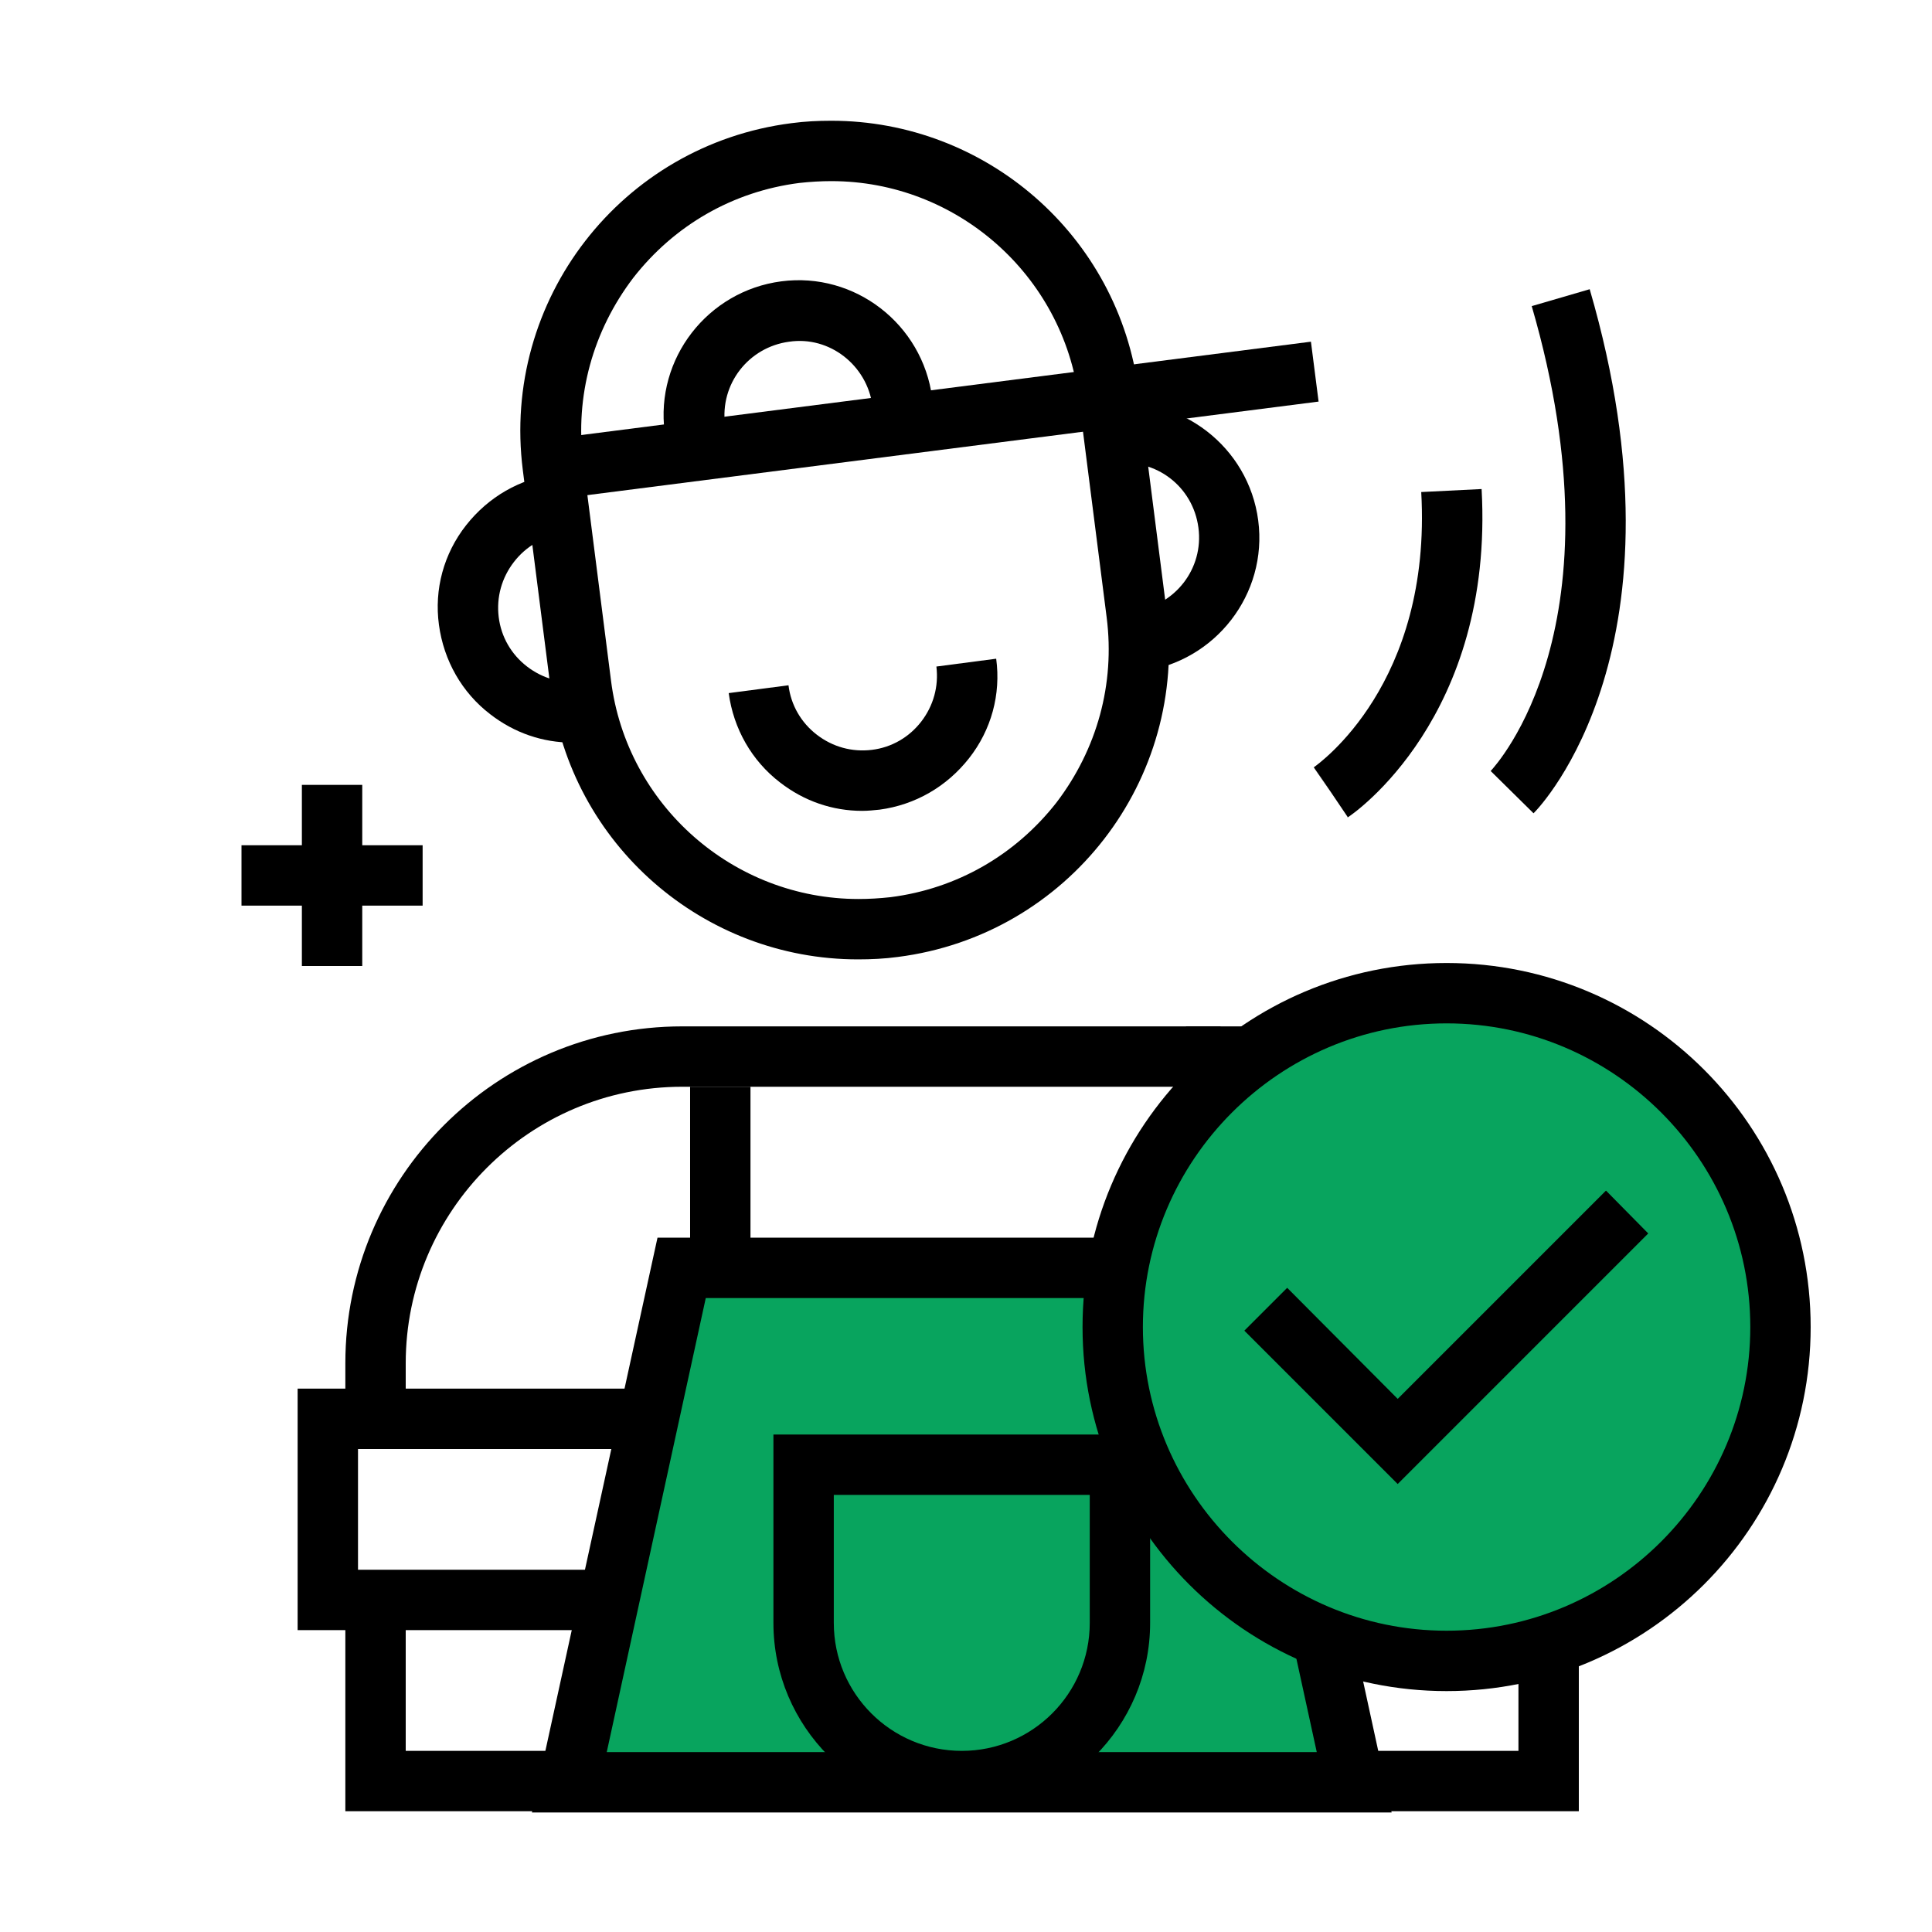 <svg width="56" height="56" viewBox="0 0 56 56" fill="none" xmlns="http://www.w3.org/2000/svg">
<path d="M21.753 31.5H20.003V37.992H21.753V31.5Z" fill="black"/>
<path d="M34.877 36.242V29.75" stroke="black" stroke-miterlimit="10"/>
<path d="M35.997 29.75H19.775C14.385 29.75 10.01 34.125 10.01 39.515V41.125H11.76V39.515C11.76 35.105 15.347 31.5 19.775 31.5H35.997C40.407 31.5 44.013 35.087 44.013 39.515V50.75H11.76V46.375H10.01V52.5H45.763V39.515C45.763 34.125 41.387 29.75 35.997 29.75Z" fill="black"/>
<path d="M19.128 42V45.5H10.377V42H19.128ZM20.878 40.25H8.627V47.25H20.878V40.25Z" fill="black"/>
<path d="M19.758 36.75L16.503 51.66H39.252L35.998 36.75H19.758Z" fill="#08A45E"/>
<path d="M40.337 52.535H15.418L19.058 35.875H36.715L40.337 52.535ZM17.587 50.785H38.167L35.297 37.625H20.457L17.587 50.785Z" fill="black"/>
<path d="M31.587 43.33V47.04C31.587 49.088 29.925 50.75 27.878 50.75C25.83 50.75 24.168 49.088 24.168 47.04V43.33H31.587ZM33.337 41.58H22.418V47.04C22.418 50.05 24.867 52.5 27.878 52.5C30.887 52.5 33.337 50.05 33.337 47.04V41.58Z" fill="black"/>
<path d="M24.098 5.25C27.72 5.25 30.817 7.963 31.273 11.585L32.078 17.902C32.322 19.828 31.797 21.718 30.625 23.258C29.435 24.78 27.738 25.76 25.812 26.005C25.497 26.04 25.183 26.058 24.885 26.058C21.262 26.058 18.165 23.345 17.71 19.723L16.905 13.405C16.66 11.48 17.185 9.59 18.358 8.05C19.547 6.527 21.245 5.548 23.17 5.303C23.485 5.268 23.8 5.25 24.098 5.25ZM24.098 3.5C23.712 3.5 23.328 3.518 22.942 3.57C18.008 4.2 14.525 8.697 15.155 13.633L15.96 19.95C16.538 24.5 20.405 27.808 24.867 27.808C25.253 27.808 25.637 27.79 26.023 27.738C30.957 27.108 34.44 22.61 33.81 17.675L33.005 11.357C32.428 6.808 28.56 3.5 24.098 3.5Z" fill="black"/>
<path d="M16.59 21.525C15.732 21.525 14.91 21.245 14.21 20.703C13.387 20.073 12.863 19.145 12.723 18.113C12.582 17.08 12.863 16.047 13.51 15.225C14.158 14.402 15.068 13.877 16.1 13.738L16.328 15.47C15.75 15.54 15.242 15.838 14.893 16.293C14.543 16.748 14.385 17.308 14.455 17.885C14.525 18.462 14.822 18.97 15.277 19.32C15.732 19.67 16.293 19.828 16.87 19.758L17.098 21.49C16.922 21.508 16.765 21.525 16.59 21.525Z" fill="black"/>
<path d="M33.11 19.442L32.883 17.71C34.055 17.552 34.895 16.485 34.737 15.295C34.58 14.105 33.513 13.283 32.322 13.44L32.095 11.707C34.23 11.445 36.19 12.95 36.47 15.085C36.75 17.22 35.227 19.18 33.093 19.46L33.11 19.442Z" fill="black"/>
<path d="M37.998 9.904L15.97 12.722L16.192 14.458L38.22 11.64L37.998 9.904Z" fill="black"/>
<path d="M19.267 12.53C18.988 10.395 20.51 8.435 22.645 8.155C24.78 7.875 26.74 9.398 27.02 11.533L25.288 11.76C25.13 10.588 24.045 9.73 22.872 9.905C21.7 10.062 20.86 11.13 21.017 12.32L19.285 12.547L19.267 12.53Z" fill="black"/>
<path d="M24.99 23.503C24.133 23.503 23.31 23.223 22.61 22.68C21.788 22.05 21.262 21.122 21.122 20.09L22.855 19.863C22.925 20.44 23.223 20.948 23.677 21.297C24.133 21.648 24.692 21.805 25.27 21.735C25.848 21.665 26.355 21.367 26.705 20.913C27.055 20.457 27.212 19.898 27.142 19.32L28.875 19.093C29.015 20.125 28.735 21.157 28.087 21.98C27.44 22.802 26.53 23.328 25.497 23.468C25.323 23.485 25.165 23.503 24.99 23.503Z" fill="black"/>
<path d="M41.93 48.125C36.593 48.125 32.252 43.785 32.252 38.447C32.252 33.11 36.593 28.77 41.93 28.77C47.267 28.77 51.608 33.11 51.608 38.447C51.608 43.785 47.267 48.125 41.93 48.125Z" fill="#08A45E"/>
<path d="M41.93 29.663C46.778 29.663 50.733 33.617 50.733 38.465C50.733 43.312 46.778 47.267 41.93 47.267C37.083 47.267 33.127 43.312 33.127 38.465C33.127 33.617 37.083 29.663 41.93 29.663ZM41.93 27.913C36.102 27.913 31.378 32.638 31.378 38.465C31.378 44.292 36.102 49.017 41.93 49.017C47.758 49.017 52.483 44.292 52.483 38.465C52.483 32.638 47.758 27.913 41.93 27.913Z" fill="black"/>
<path d="M40.513 43.015L36.068 38.57L37.31 37.328L40.513 40.547L46.55 34.51L47.775 35.752L40.513 43.015Z" fill="black"/>
<path d="M12.25 24.5H7V26.25H12.25V24.5Z" fill="black"/>
<path d="M10.5 22.75H8.75V28H10.5V22.75Z" fill="black"/>
<path d="M39.06 23.677L38.08 22.225L38.57 22.96L38.08 22.242C38.22 22.137 41.51 19.828 41.195 14.262L42.945 14.175C43.312 20.773 39.235 23.59 39.06 23.695V23.677Z" fill="black"/>
<path d="M44.45 23.573L43.208 22.348C43.365 22.173 47.093 18.148 44.398 8.873L46.078 8.383C49.087 18.708 44.66 23.363 44.468 23.555L44.45 23.573Z" fill="black"/>
</svg>
